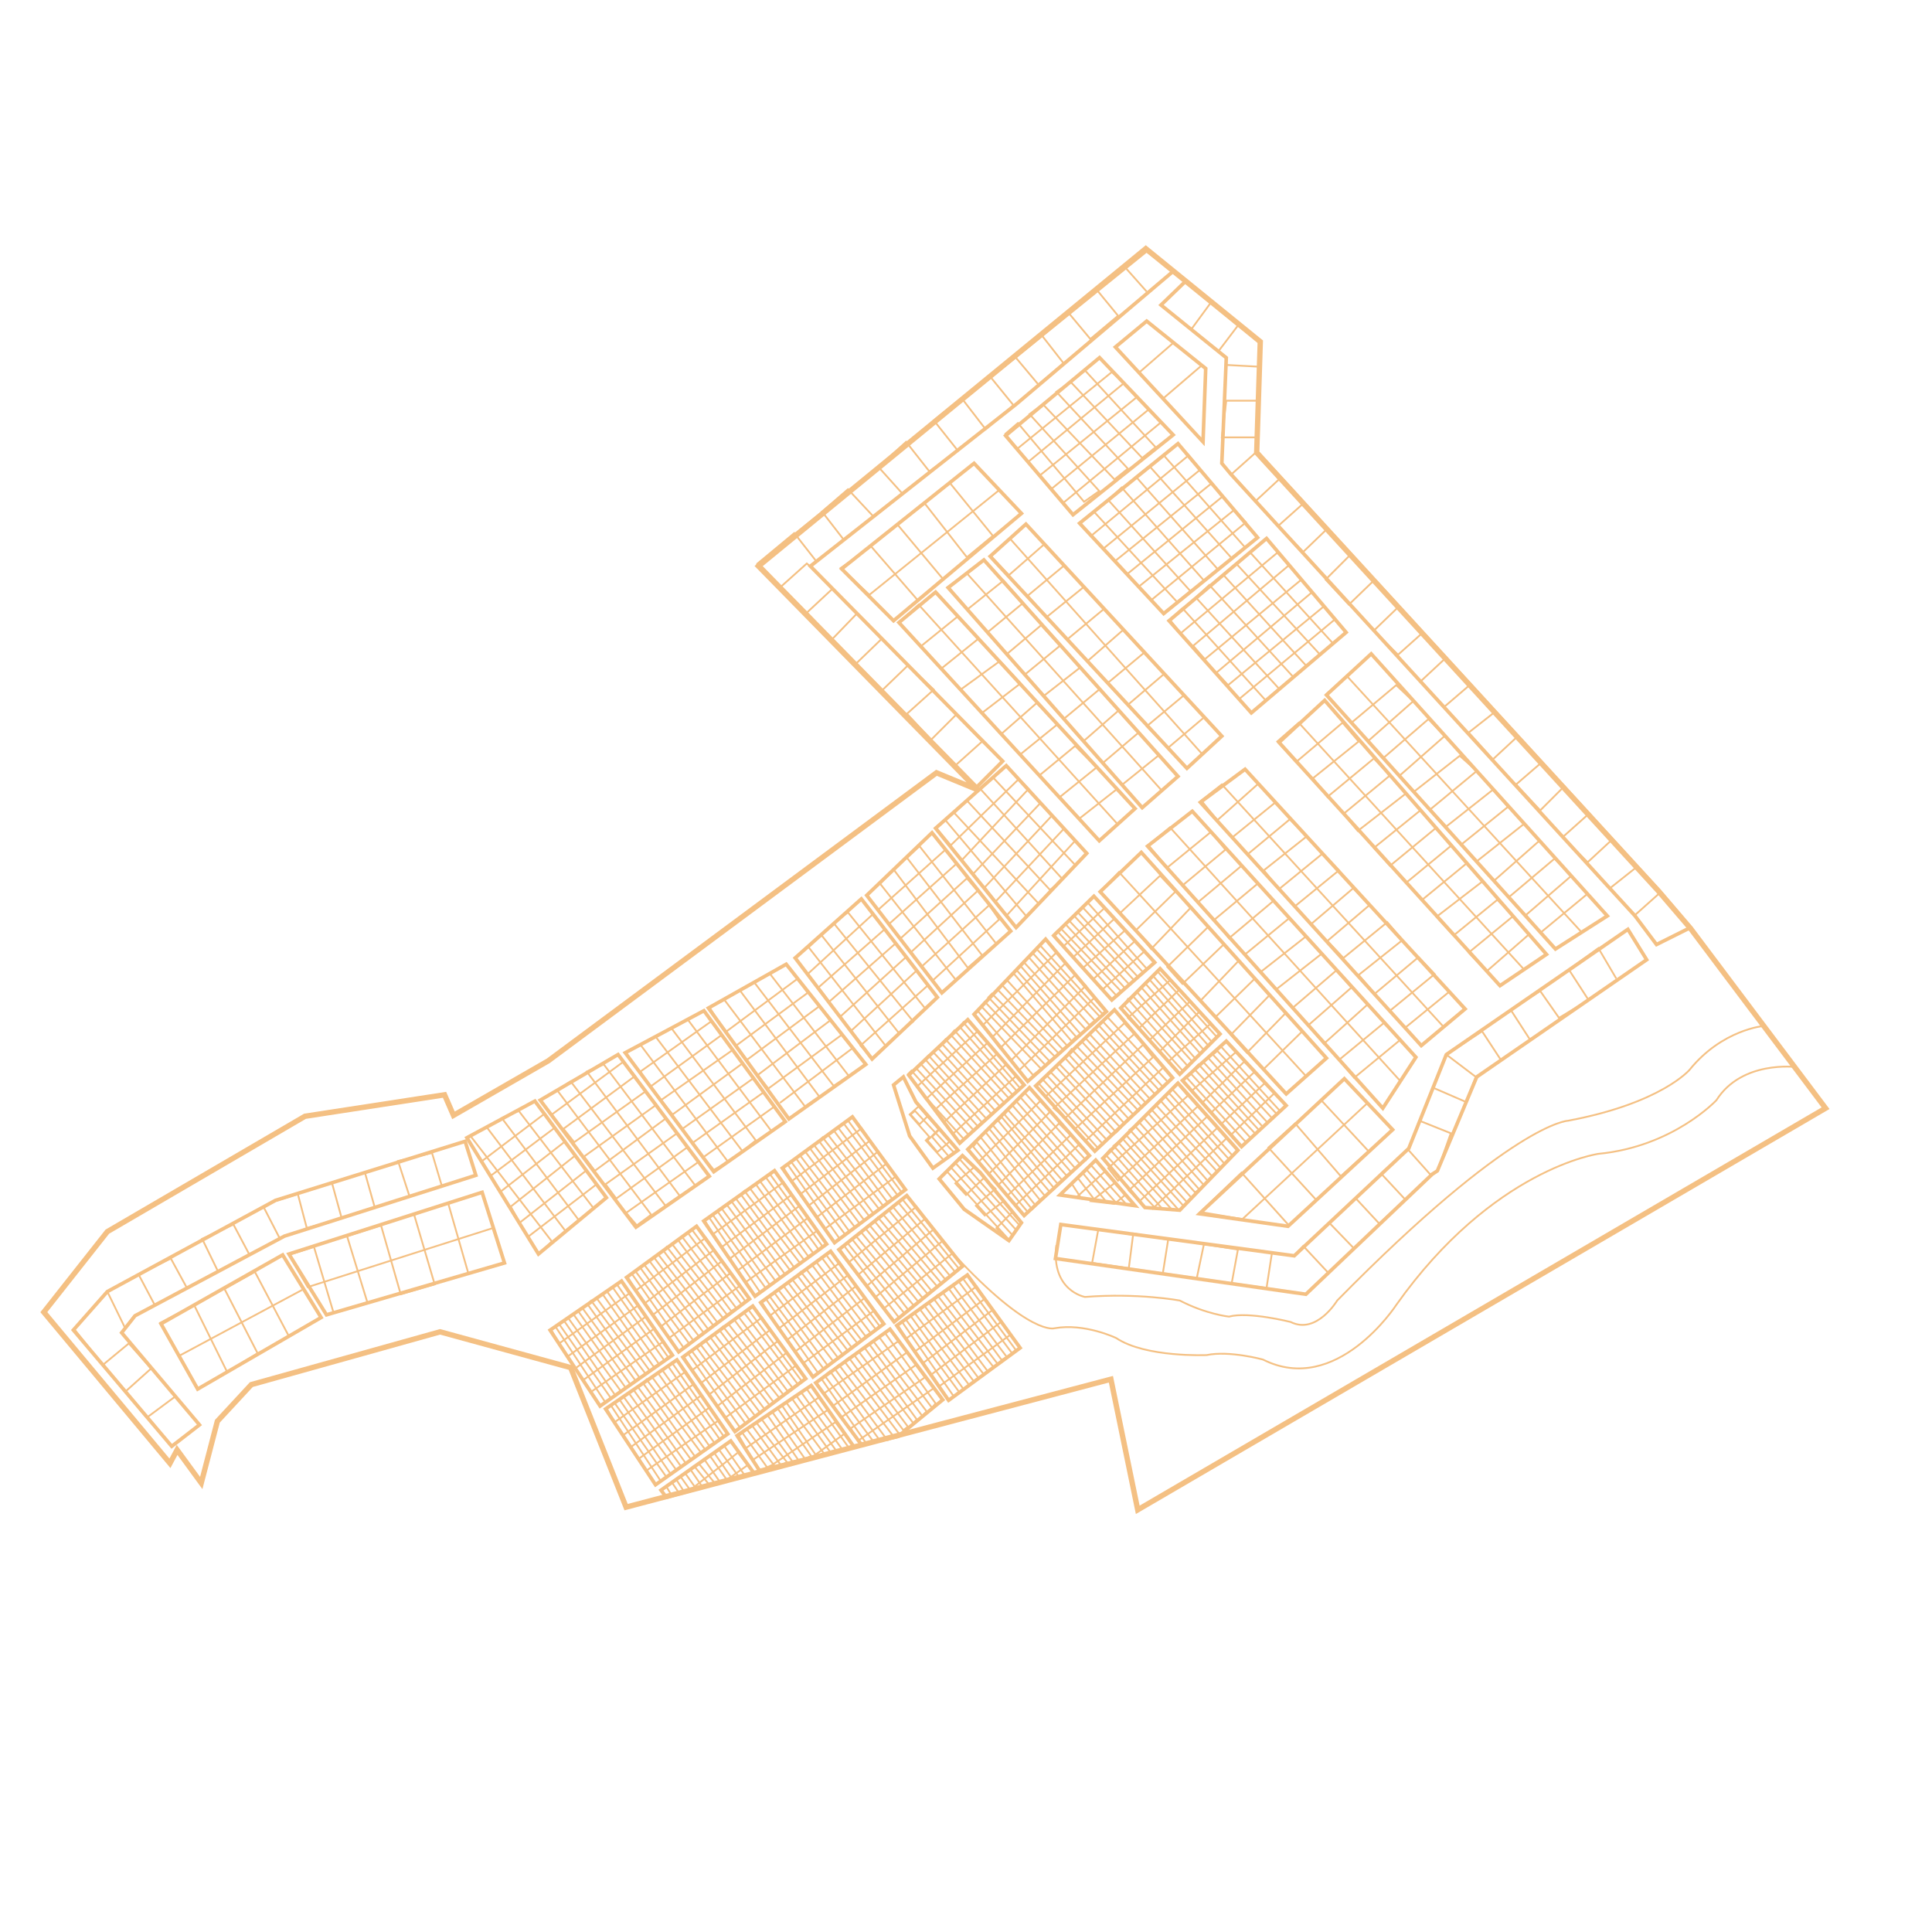 <svg id="F-3_F-4_F-5" data-name="F-3 F-4 F-5" xmlns="http://www.w3.org/2000/svg" width="2160" height="2160" viewBox="0 0 2160 2160">
  <defs>
    <style>
      .cls-1, .cls-2, .cls-3, .cls-4 {
        fill: none;
        fill-rule: evenodd;
      }

      .cls-1, .cls-2, .cls-4 {
        stroke: #f4c083;
      }

      .cls-1 {
        stroke-width: 2px;
      }

      .cls-2 {
        stroke-width: 4px;
      }

      .cls-4 {
        stroke-width: 6px;
      }
    </style>
  </defs>
  <path id="F-3.1" class="cls-1" d="M1212,413l80,87-15,12-80-85-16,11,80,86-15,12-80-84-15,11,78,86-17,12-74-88-14,12,13,17,106-86,14,12-107,88,12,16,109-88,13,14-109,89,14,15,108-89"/>
  <path id="F-3" class="cls-2" d="M1229.32,399.853l82.31,86.346-111.99,89.3-75.35-88.42Z"/>
  <path id="F-4.1" class="cls-1" d="M1301,509l91,103-15,12-92-103-15,12,92,104-16,12-92-104-15,14,92,102-15,12-93-101-16,13,13,14,109-90,13,16-108,88,13,14,108-87,12,15-107,87,13,14,107-86,13,14-106,87"/>
  <path id="F-4" class="cls-2" d="M1317,496l89,105-105,85-94-101Z"/>
  <path id="F-5.1" class="cls-1" d="M1398,618l92,101-14,13-94-102-14,13,93,102-15,12-94-103-15,14,93,102-15,13-93-103-14,13,12,15,108-90,13,14-107,90,13,15,108-89,12,14-107,90,13,14,107-88,13,14-107,89"/>
  <path id="F-5" class="cls-2" d="M1416,602l89,105-106,90-92-103Z"/>
  <path id="MemoryF-3.1" class="cls-1" d="M1344,843L1129,602l-21,20,20,21,40-35,22,24-41,34,21,24,42-34,22,25-41,34,23,24,40-35,24,25-42,35,23,24,41-35,22,24-42,35,24,24,39-33"/>
  <path id="MemoryF-3" class="cls-2" d="M1147,586l219,237-39,36L1107,622Z"/>
  <path id="MemoryF-2.1" class="cls-1" d="M1299,884L1081,641l-21,15,22,25,40-32,22,25-40,33,22,24,38-32,21,23-39,32,21,24,41-32,22,24-41,34,22,25,40-35,22,25-40,34,22,24,41-33"/>
  <path id="MemoryF-2" class="cls-2" d="M1317,868l-40,35L1060,657l40-31Z"/>
  <path id="MemoryF-1.1" class="cls-1" d="M1250,922L1027,676l-22,20,24,27,42-34,23,25-41,33,21,24,44-32,23,25-43,33,21,24,40-35,23,24-42,34,22,23,40-33,24,24-41,33,22,24,42-33"/>
  <path id="MemoryF-1" class="cls-2" d="M1046,662l223,242-40,36L1005,696Z"/>
  <path class="cls-2" d="M1089,518l53,56L999,694l-58-58Z"/>
  <path class="cls-1" d="M1117,548L972,665l-32-30,34-24,52,60,28-24-51-61,31-23,47,60,29-24-48-59"/>
  <path class="cls-1" d="M1202,967l-92-98-14,13,92,101-14,12-93-100-14,14,94,101-13,15-91-108-11,8,17,20,76-74,11,11-75,80,13,15,75-79,13,14-75,80,12,16,76-81,13,13-77,84"/>
  <path id="F-G" class="cls-2" d="M1125,856l90,98-79,83-90-111Z"/>
  <path class="cls-1" d="M1113,1054l-85-108-14,13,84,109-16,14L999,972l-15,16,85,108-16,13-10-13,74-68-11-16-76,69-12-16,75-69-12-14-74,67-13-16,75-67-12-16-75,67"/>
  <path id="F-F" class="cls-2" d="M1042,931l88,110-77,69-84-109Z"/>
  <path class="cls-1" d="M1034,1127l-86-107-16,12,89,110-16,13-87-110-14,14,86,110-15,14-13-14,75-67-12-17-74,68-12-16,74-67-12-15-74,65-12-16,74-65-13-17-73,67"/>
  <path id="F-E" class="cls-2" d="M963,1005l85,110-73,69-86-113Z"/>
  <path class="cls-1" d="M861,1089l88,114-17,11-89-116-16,9,89,119-16,11-90-119-17,8,18,28,81-60,11,16-80,59,12,16,81-60,12,16-81,61,12,15,82-60,12,15-81,61"/>
  <path id="F-D" class="cls-2" d="M879,1078l89,112-86,61-90-124Z"/>
  <path class="cls-1" d="M862,1264l-93-124-18,10,94,125-15,12-97-128-17,9,98,131-16,9-12-14,80-57-12-16-80,57-11-16,80-57-13-16-78,57-13-16,80-56-12-17-80,58-11-17,79-56"/>
  <path id="F-C" class="cls-2" d="M787,1130l91,124-80,56-99-133Z"/>
  <path class="cls-1" d="M777,1325L675,1190l-19,8,104,139-16,11L638,1209l-15,10,105,139-16,12-12-14,81-57-13-16-79,57-12-16,80-57-12-17-80,59-12-16,81-58-12-15-80,57-12-15,80-59-13-16-80,59"/>
  <path id="F-B" class="cls-2" d="M691,1179l-87,51,107,142,82-57Z"/>
  <path class="cls-1" d="M663,1350l-83-108-19,8,86,114-15,12-88-116-18,10,91,118-15,14-12-19,77-59-12-15-74,58-10-18,72-57-11-16-72,56-12-17,72-54-11-16-70,53"/>
  <path id="F-A" class="cls-2" d="M598,1231l-76,41,80,130,76-63Z"/>
  <path class="cls-3" d="M1123,847"/>
  <path class="cls-1" d="M551,1373l-207,66-21-36,28-9,22,74,38-11-23-75,38-12,22,77,38-11-23-78,38-13,23,80"/>
  <path id="M-A" class="cls-2" d="M539,1333l-216,69,42,68,199-58Z"/>
  <path class="cls-1" d="M494,1326l-11-37-38,9,13,40-39,12-11-39-37,11,11,40-39,11-10-38-26,8-12,7,18,35-34,18-18-34-35,16,18,37-35,18-18-33-36,18,18,34-23,12-10,14-20-41-37,42,32,40,29-24,25,28-29,26,24,29,31-23"/>
  <path id="M-C" class="cls-2" d="M532,1314l-12-38-212,66L120,1444l-38,43,110,130,31-24-87-103,15-19,167-89Z"/>
  <path class="cls-1" d="M338,1442l-138,74-21-37,38-20,37,75,34-21-37-72,34-19,38,72"/>
  <path id="M-B" class="cls-2" d="M316,1403l43,70-138,80-41-73Z"/>
  <path class="cls-1" d="M1768,1042L1506,756l-23,20,28,32,50-42,19,18-51,45,17,19,51-44,18,19-50,44,16,18,51-40,19,17-52,43,18,19,52-41,17,19-52,42,17,19,53-42,17,19-51,45,17,18,51-43,19,19-51,44,16,20,52-43"/>
  <path id="BLK6" class="cls-2" d="M1533,731l264,293-58,37L1483,777Z"/>
  <path class="cls-1" d="M1704,1084L1452,808l-24,21,21,23,52-44,18,21-51,41,16,21,52-43,18,19-52,43,16,19,54-42,16,19-52,42,18,20,51-42,18,19-51,42,18,19,50-41,18,20-52,40,19,21,49-40,18,18-50,41,20,21,47-41"/>
  <path id="BLK7" class="cls-2" d="M1729,1067l-52,35L1430,830l51-47Z"/>
  <path class="cls-1" d="M1613,1147L1366,877l-23,18,18,22,46-41,19,21-48,39,17,19,47-39,19,19-48,38,17,21,49-40,18,19-49,40,18,20,47-40,18,19-47,40,18,19,49-40,17,20-49,39,18,21,49-41,18,19-50,41,17,19,49-40"/>
  <path id="BLK8" class="cls-2" d="M1392,860l246,268-49,41L1342,897Z"/>
  <path class="cls-1" d="M1565,1208L1308,925l-24,20,21,25,49-40,16,20-48,40,17,19,49-41,18,20-48,40,16,21,50-42,18,19-50,41,17,20,51-40,18,19-51,40,18,21,49-42,17,19-48,42,17,21,49-44,19,20-51,42,17,20,51-42"/>
  <path id="BLK9" class="cls-2" d="M1333,907l250,275-37,57L1283,946Z"/>
  <path class="cls-1" d="M1460,1203L1251,975l-21,22,22,24,45-42,17,18-44,43,17,21,45-47,19,22-46,45,17,19,46-44,17,18-43,45,17,18,44-43,16,19-43,44,18,20,44-45,18,21-44,43"/>
  <path id="BLK10" class="cls-2" d="M1276,953l207,230-45,40L1230,997Z"/>
  <path class="cls-1" d="M1216,1009l66,74-4,4-68-73-5,6,67,72-4,4-67-72-6,5,67,71-4,5-67-72-5,5,68,71-5,5-67-73-4,4,11,13,46-43,11,12-46,43,11,12,47-42,11,12-47,43,11,11,46-42"/>
  <path id="BLKG" class="cls-2" d="M1223,1002l68,74-48,42-65-72Z"/>
  <path class="cls-1" d="M1229,1136l-70-75-4,5,69,75-6,5-68-76-6,5,70,76-6,5-67-76-5,4,67,75-5,5-65-76-7,8,67,73-5,4-68-72-5,5,68,71-3,5-71-71-4,4,68,71-4,5-68-71-4,5,67,70-9,7-62-72-4,5,10,11,82-81,10,12-82,83,9,12,84-82,12,12-84,84,9,11,84-81,13,15-4,2-70-77"/>
  <path id="BLKD" class="cls-2" d="M1169,1050l68,81-88,78-60-75Z"/>
  <path class="cls-1" d="M1140,1216l-63-73-4,5,64,72-5,4-65-72-4,5,65,71-5,5-66-71-4,5,65,70-6,4-64-70-5,5,65,69-5,6-65-71-4,4,64,71-5,4-64-70-5,5,64,69-5,6-64-72-4,4,21,27,42,46-4,4-9-10,71-65-11-13-70,65-10-14,70-63-11-12-69,63-10-14,68-62"/>
  <path id="BLKA" class="cls-2" d="M1082,1140l63,73-72,65-57-76Z"/>
  <path class="cls-1" d="M1066,1288l-43-46-5,4,10,11,10-10,12,15-13,13,11,13,14-12,9,10-16,11-20-22,4-4-22-25,10-9,23,26-8,8,18,21"/>
  <path id="PHASE1" class="cls-2" d="M1071,1286l-28,20-26-36-18-57,11-9,14,28Z"/>
  <path class="cls-1" d="M1059,1310l69,76,4-5-69-76,5-5,68,75,4-5-68-75,5-3,12,13-21,18,12,13,20-19,13,12-22,19,10,11,21-16,10,12-18,18,9,10"/>
  <path id="PHASE2" class="cls-2" d="M1076,1292l-26,26,28,34,50,35,14-20-46-56Z"/>
  <path class="cls-1" d="M1149,1355l-61-73,4-5,62,75,4-4-62-77,6-5,61,76,6-4-63-76,4-4,64,75,5-4-63-76,4-4,62,74,6-3-65-74,4-5,66,74,5-4-66-75,4-5,66,75,6-4-67-75,4-6,69,76,4-6-12-11-70,67-10-10,71-68-13-13-68,69-11-12,69-70-11-12-69,68"/>
  <path id="BLKB" class="cls-2" d="M1082,1285l63,74,73-67-67-76Z"/>
  <path class="cls-1" d="M1220,1303l38,42-9,1-34-38-4,4,27,33-13-2-20-26-7,6,11,17-6-1,32-29,12,12-27,21,26,3,13-11"/>
  <path id="BLKC" class="cls-2" d="M1225,1297l44,51-84-12Z"/>
  <path class="cls-1" d="M1292,1351l-56-60,5-6,59,67,9-1-64-70,5-4,68,76,5-5-68-75,4-4,68,75,5-5-69-76,6-4,67,74,5-3-68-76,6-4,67,75,5-4-67-76,3-5,68,75,6-5-69-75,5-5,67,75,5-4-67-76,5-3,67,74,4-4-68-75,6-6,12,14-89,81,11,14,89-83,11,11-88,83,12,12,87-82,11,11-84,80"/>
  <path id="BLKF" class="cls-2" d="M1233,1295l47,55,39,3,65-67-67-75Z"/>
  <path class="cls-1" d="M1306,1210l-68-73-5,5,67,73-4,4-68-73-4,4,67,73-5,6-68-73-5,4,68,73-4,5-68-74-5,6,69,72-6,4-69-73-4,5,68,73-5,5-67-74-6,7,69,72-5,5-68-74-6,6,69,71-6,5-67-72-5,4,68,73-5,5-67-73-4,3,12,12,88-82,11,12-90,83,13,11,87-82,11,14-88,81,12,13,87-82"/>
  <path id="BLKE" class="cls-2" d="M1246,1129l-88,85,66,73,87-82Z"/>
  <path class="cls-1" d="M1294,1086l67,74-6,5-66-74-4,4,66,74-5,5-66-75-4,5,66,74-6,5-65-74-5,4,67,74-5,5-67-75-4,7,66,74-4,3-13-14,48-43-13-13-45,45-11-13,46-44-12-13-46,44-12-12,47-42"/>
  <path class="cls-1" d="M1365,1170l66,72-4,3-66-70-5,4,67,72-6,4-66-72-6,4,67,73-4,4-68-74-5,5,68,72-5,5-66-71-6,3,67,73-4,5-13-13,49-47-11-11-49,46-11-13,49-46-12-11-47,46-12-13,50-44"/>
  <path id="BLKH" class="cls-2" d="M1297,1083l-44,44,66,74,45-45Z"/>
  <path id="BLKI" class="cls-2" d="M1371,1164l67,72-50,46-66-74Z"/>
  <path id="L-A1" class="cls-1" d="M948.111,1252.84l59.289,79.34-3.88,4.11L943.2,1255.98l-5.855,5.17,60.291,79.31-5.912,3.17-59.291-79.34-6.883,4.2,62.319,80.25-4.913,3.15-63.318-80.23-3.884,4.12,60.319,80.3-3.884,4.12-62.318-80.25-4.912,3.14,61.347,81.28-4.883,4.14-61.348-81.28-5.883,4.17,61.319,80.28-5.855,5.17-59.349-81.34-5.911,3.17,60.348,81.31-5.855,5.17-58.406-83.37-4.912,3.15,9.453,15.73,78.339-59.26,9.4,13.74-78.31,60.26,9.368,12.74,77.311-60.24,10.367,12.71-78.31,60.26,9.368,12.74,80.338-59.32"/>
  <path id="L-A" class="cls-2" d="M952.994,1248.7l59.346,81.34-79.335,59.29L874.6,1305.96Z"/>
  <path id="L-B1" class="cls-1" d="M860.96,1312.91L919.228,1393l-3.937,4.06-59.283-81.08-5.92,5.1,59.267,80.08-5.952,3.09-58.268-80.09-6.936,4.11,61.283,81.04-4.952,3.08-62.283-81.03-3.936,4.06,59.283,81.08-3.937,4.06-61.283-81.04-4.952,3.07,60.3,82.07-4.937,4.07-60.3-82.06-5.937,4.1,60.283,81.06-5.92,5.09-58.3-82.09-5.952,3.09,59.3,82.08-5.921,5.09-57.33-84.1-4.953,3.07,9.251,15.86,79.093-58.25,9.219,13.86-79.077,59.25,9.2,12.85,78.078-59.23,10.2,12.84-79.077,59.25,9.2,12.86,81.093-58.29"/>
  <path id="L-B" class="cls-2" d="M865.9,1308.83l58.3,82.09L844.1,1449.19l-57.331-84.11Z"/>
  <path id="L-C1" class="cls-1" d="M773.865,1375.15l59.2,79.21-3.878,4.11-60.228-80.19-5.846,5.17,60.2,79.18-5.9,3.17-59.2-79.22-6.872,4.19,62.224,80.13-4.905,3.14-63.222-80.1-3.878,4.11,60.228,80.18-3.878,4.11-62.224-80.13-4.9,3.14,61.254,81.15-4.876,4.13L725.9,1409.48l-5.875,4.16,61.226,80.16-5.845,5.16-59.259-81.21-5.9,3.17L770.5,1502.1l-5.846,5.16-58.317-83.24-4.905,3.14,9.439,15.71,78.22-59.17,9.382,13.72-78.191,60.17,9.353,12.71,77.193-60.14,10.352,12.69-78.191,60.17,9.353,12.72,80.216-59.23"/>
  <path id="L-C" class="cls-2" d="M778.741,1371.01L838,1452.22l-79.217,59.2-58.318-83.23Z"/>
  <path id="L-D1" class="cls-1" d="M689.886,1436.21l56.913,80.88-3.993,3.99-57.912-81.87-5.991,4.99,57.912,80.87-5.991,3-56.914-80.88-6.989,4,59.909,81.87-4.993,3-60.907-81.88-3.994,4,57.912,81.87-3.994,3.99-59.909-81.87-4.992,3,58.91,82.87-4.992,3.99-58.911-82.87-5.99,3.99,58.91,81.88-5.991,4.99-56.913-82.87-5.991,2.99,57.912,82.87-5.991,5-55.915-84.87L616,1486.13l8.987,15.98,79.878-56.91,8.987,13.98-79.879,57.91,8.986,12.98,78.88-57.91,9.985,12.97-79.878,57.91,8.986,12.98,81.876-56.91"/>
  <path id="L-D" class="cls-2" d="M694.878,1432.22l56.914,82.87L670.915,1572,615,1487.13Z"/>
  <path id="L-H1" class="cls-1" d="M1009.08,1341.02l62.47,76.74-3.71,4.26-63.53-77.67-5.634,5.41,63.464,76.67-5.77,3.41L993.9,1353.1l-6.7,4.47,65.535,77.53-4.78,3.34-66.525-77.46-3.708,4.27,63.533,77.66-3.7,4.27-65.533-77.53-4.774,3.34,64.607,78.6-4.71,4.33-64.6-78.59-5.7,4.4,64.532,77.6-5.63,5.4L953.141,1386l-5.771,3.41,63.61,78.66-5.63,5.4-61.757-80.79-4.774,3.34,10.088,15.31,75.753-62.39,9.95,13.32-75.684,63.39,9.878,12.33,74.686-63.32,10.88,12.25-75.687,63.4,9.878,12.32,77.749-62.53"/>
  <path id="L-H" class="cls-2" d="M1013.78,1336.68l62.62,78.73-76.754,62.47-61.753-80.8Z"/>
  <path id="L-G1" class="cls-1" d="M923.778,1403.08l59.386,79.15-3.873,4.12-60.415-80.12-5.84,5.18,60.384,79.12-5.9,3.17-59.385-79.15-6.87,4.21,62.412,80.06-4.9,3.15-63.41-80.03-3.874,4.11,60.415,80.12-3.873,4.12-62.412-80.06-4.9,3.15,61.444,81.09-4.872,4.14-61.444-81.09-5.871,4.18,61.414,80.09-5.84,5.18L866.1,1445.82l-5.9,3.17,60.446,81.12-5.841,5.18L856.3,1452.11l-4.9,3.15,9.474,15.7,78.162-59.35,9.413,13.71-78.131,60.35,9.383,12.71,77.132-60.32,10.382,12.68-78.131,60.34,9.383,12.71,80.159-59.41"/>
  <path id="L-G" class="cls-2" d="M928.65,1398.94l59.446,81.15-79.16,59.38-58.509-83.18Z"/>
  <path id="L-L1" class="cls-1" d="M1076.63,1429.49l58.92,79.58-3.93,4.08-59.94-80.56-5.9,5.12,59.92,79.56-5.95,3.12-58.92-79.58-6.93,4.14,61.95,80.51-4.95,3.1-62.95-80.49-3.92,4.07,59.94,80.56-3.92,4.07-61.95-80.51-4.95,3.1,60.97,81.53-4.92,4.1-60.97-81.53-5.93,4.11,60.95,80.54-5.91,5.11-58.96-81.57-5.95,3.12,59.97,81.55-5.91,5.12-58-83.59-4.95,3.1,9.37,15.76,78.95-58.56,9.33,13.77-78.92,59.56,9.3,12.78,77.93-59.54,10.31,12.75-78.93,59.57,9.31,12.77,80.95-58.61"/>
  <path id="L-L" class="cls-2" d="M1081.55,1425.4l58.97,81.57-79.96,58.59-58-83.59Z"/>
  <path id="L-F1" class="cls-1" d="M836.727,1464.34l59.15,79.14-3.875,4.1-60.175-80.11-5.841,5.16,60.147,79.11-5.9,3.16-59.151-79.14-6.866,4.19,62.17,80.05-4.9,3.13-63.168-80.02-3.875,4.1,60.176,80.11-3.875,4.1-62.17-80.05-4.9,3.14,61.2,81.07-4.872,4.13-61.2-81.07-5.87,4.16,61.173,80.08-5.84,5.15-59.207-81.13-5.9,3.16,60.2,81.11-5.841,5.15-58.266-83.15-4.9,3.13,9.431,15.7,78.152-59.12,9.374,13.71-78.123,60.11,9.345,12.7,77.126-60.08L880.007,1512l-78.123,60.11,9.345,12.7,80.146-59.17"/>
  <path id="L-F" class="cls-2" d="M841.6,1460.21l59.207,81.13-79.149,59.14-58.267-83.15Z"/>
  <path id="L-E1" class="cls-1" d="M751.821,1524.34l56.865,80.8-3.991,3.99-57.862-81.8-5.986,4.99,57.862,80.8-5.985,2.99-56.865-80.8-6.983,3.99,59.857,81.8-4.988,2.99L722.89,1542.3l-3.99,3.99,57.862,81.79-3.991,3.99-59.857-81.79-4.988,2.99,58.859,82.79-4.988,3.99-58.859-82.79-5.986,3.99,58.86,81.79-5.986,4.99-56.864-82.79-5.986,2.99,57.862,82.79-5.986,4.99-55.866-84.79-4.988,3,8.978,15.96,79.809-56.86,8.979,13.96-79.809,57.86,8.978,12.97,78.812-57.86,9.976,12.97-79.809,57.85,8.978,12.97,81.805-56.86"/>
  <path id="L-E" class="cls-2" d="M756.809,1520.35l56.865,82.79L732.867,1660,677,1575.21Z"/>
  <path id="L-K1" class="cls-1" d="M990,1491l56,78-4,5-59-79-7,4,60,79-5,5-59-80-6,3,59,81-4,4-61-80-5,4,60,80-5,4-61-81-5,4,62,82-7,2-61-80-5,4,59,80-8,1-56-78-6,5,54,73-8,2-50-72-5,5,8,12,84-59,9,13-83,60,9,13,84-59,10,14-83,57,8,14,85-59"/>
  <path id="L-K" class="cls-2" d="M995,1486l-83,60,51,69,41-9,50-41Z"/>
  <path id="L-I1" class="cls-1" d="M810,1617l23,33-7,1-22-30-5,4,20,29-6,1-19-27-7,3,18,26-6,1-18-22-5,3,17,21-8,2-13-19-6,4,12,17-7,1-10-14-5,3,9,14-6,1-8-12-6,5,6,10,18-4,56-44,11,14-27,19"/>
  <path id="L-I" class="cls-2" d="M817,1611l26,36-98,27-6-8Z"/>
  <path id="L-J1" class="cls-1" d="M902,1553l48,67-8,1-46-64-6,3,45,62-7,1-43-60-6,5,43,58-9,2-39-57-5,3,38,54-7,3-37-53-5,4,35,51-7,1-35-48-5,5,34,44-7,3-32-44-6,4,31,41-8,2-28-39-4,3,8,14,82-57,10,14-84,56,8,12,13-6,71-48,10,13-36,26"/>
  <path id="L-J" class="cls-2" d="M907,1549l48,69-106,26-25-39Z"/>
  <path class="cls-1" d="M1528,1234l-139,129-47-8,46-44,53,59,31-28-54-59,30-27,51,59,31-28-52-56"/>
  <path id="MauseoleumBLK12-2" data-name="MauseoleumBLK12" class="cls-2" d="M1503,1206l54,57-117,108-99-14Z"/>
  <path class="cls-1" d="M1807,1094l-20-34-33,24,22,34-33,20-21-30-33,21,22,34-33,22-21-32-40,26,33,25-11,28-37-16-15,37,35,14-15,42-8,4-25-28-30,27,27,29-29,27-26-28-30,27,28,29-29,27-28-30-10,11-25-3-6,39-39-5,7-38-38-6-8,38-38-5,6-38-39-7-5,39-41-6,7-38"/>
  <path id="MauseoleumBLK13-2" data-name="MauseoleumBLK13" class="cls-2" d="M1820,1039l-203,140-42,105-128,120-261-35-6,38,280,40,141-134,6-4,44-105,190-131Z"/>
  <path class="cls-2" d="M1282,359l66,53-3,82-98-106Z"/>
  <path class="cls-1" d="M1311,384l-38,33,28,28,42-36"/>
  <path class="cls-1" d="M1856,998l-28,25-28-30,29-23-27-31-27,25-28-28,28-25-26-32-27,27-27-29,29-25-27-29-28,26-27-30,28-22-27-31-28,24-27-28,29-27-26-28-28,25-27-27,28-27-28-29-28,27-26-28,28-28-27-28-26,25-28-29,28-25-25-29-28,26-27-30,28-25-1-16h-38l5-41h35l2-38-37-2v-9l-9-6,22-29-30-26-22,30"/>
  <path id="MauseoleumBLK1-2" data-name="MauseoleumBLK1" class="cls-2" d="M1852,1056l38-19-34-40L1405,505l4-122-83-69-28,27,73,59-5,118,10,12,452,494Z"/>
  <path class="cls-1" d="M1282,326l-24-27-31,26,23,28-31,26-25-30-30,25,25,32-28,24-26-31-28,22,26,32-31,27-27-35-31,25,27,34-32,23-26-33-31,28,27,30-32,26-29-31-29,25,24,31-30,25-25-32-41,34,26,26,29-26,6,5,23,23-29,27,28,30,28-29,28,28-29,28,29,30,29-28,29,27-30,27,27,29,28-28,29,30-29,26"/>
  <path id="Mauseoleum1-2" data-name="Mauseoleum1" class="cls-2" d="M1312,303l-30-23L848,631l244,249,29-29L906,633l230-181Z"/>
  <path class="cls-1" d="M1972,1147s-46.5,3.92-83,49c0,0-31.56,37.47-136,57,0,0-61.95,1.63-258,201,0,0-23.06,38.45-52,24,0,0-47.08-11.94-69-6,0,0-25.54-2.64-55-18,0,0-46.4-8.69-106-4,0,0-38.16-6.69-32-58"/>
  <path class="cls-1" d="M2008,1193s-60.62-7.83-89,37c0,0-48.45,52.07-132,60,0,0-117.98,16.51-226,169,0,0-66.6,102.54-149,61,0,0-37.3-10.29-63-5,0,0-68.21,2.98-101-19,0,0-35.25-17.04-69-11,0,0-27.15,9.71-113-83"/>
  <path id="Border" class="cls-4" d="M2041,1239l-769,449-30-146L700,1685l-62-156-146-40-211,59-38,41-18,69-27-37-8,15L49,1467l71-90,221-129,156-24,10,23,106-61,434-322,46,19L848,633l433-355,128,104-4,124,449,490,36,42Z"/>
</svg>
